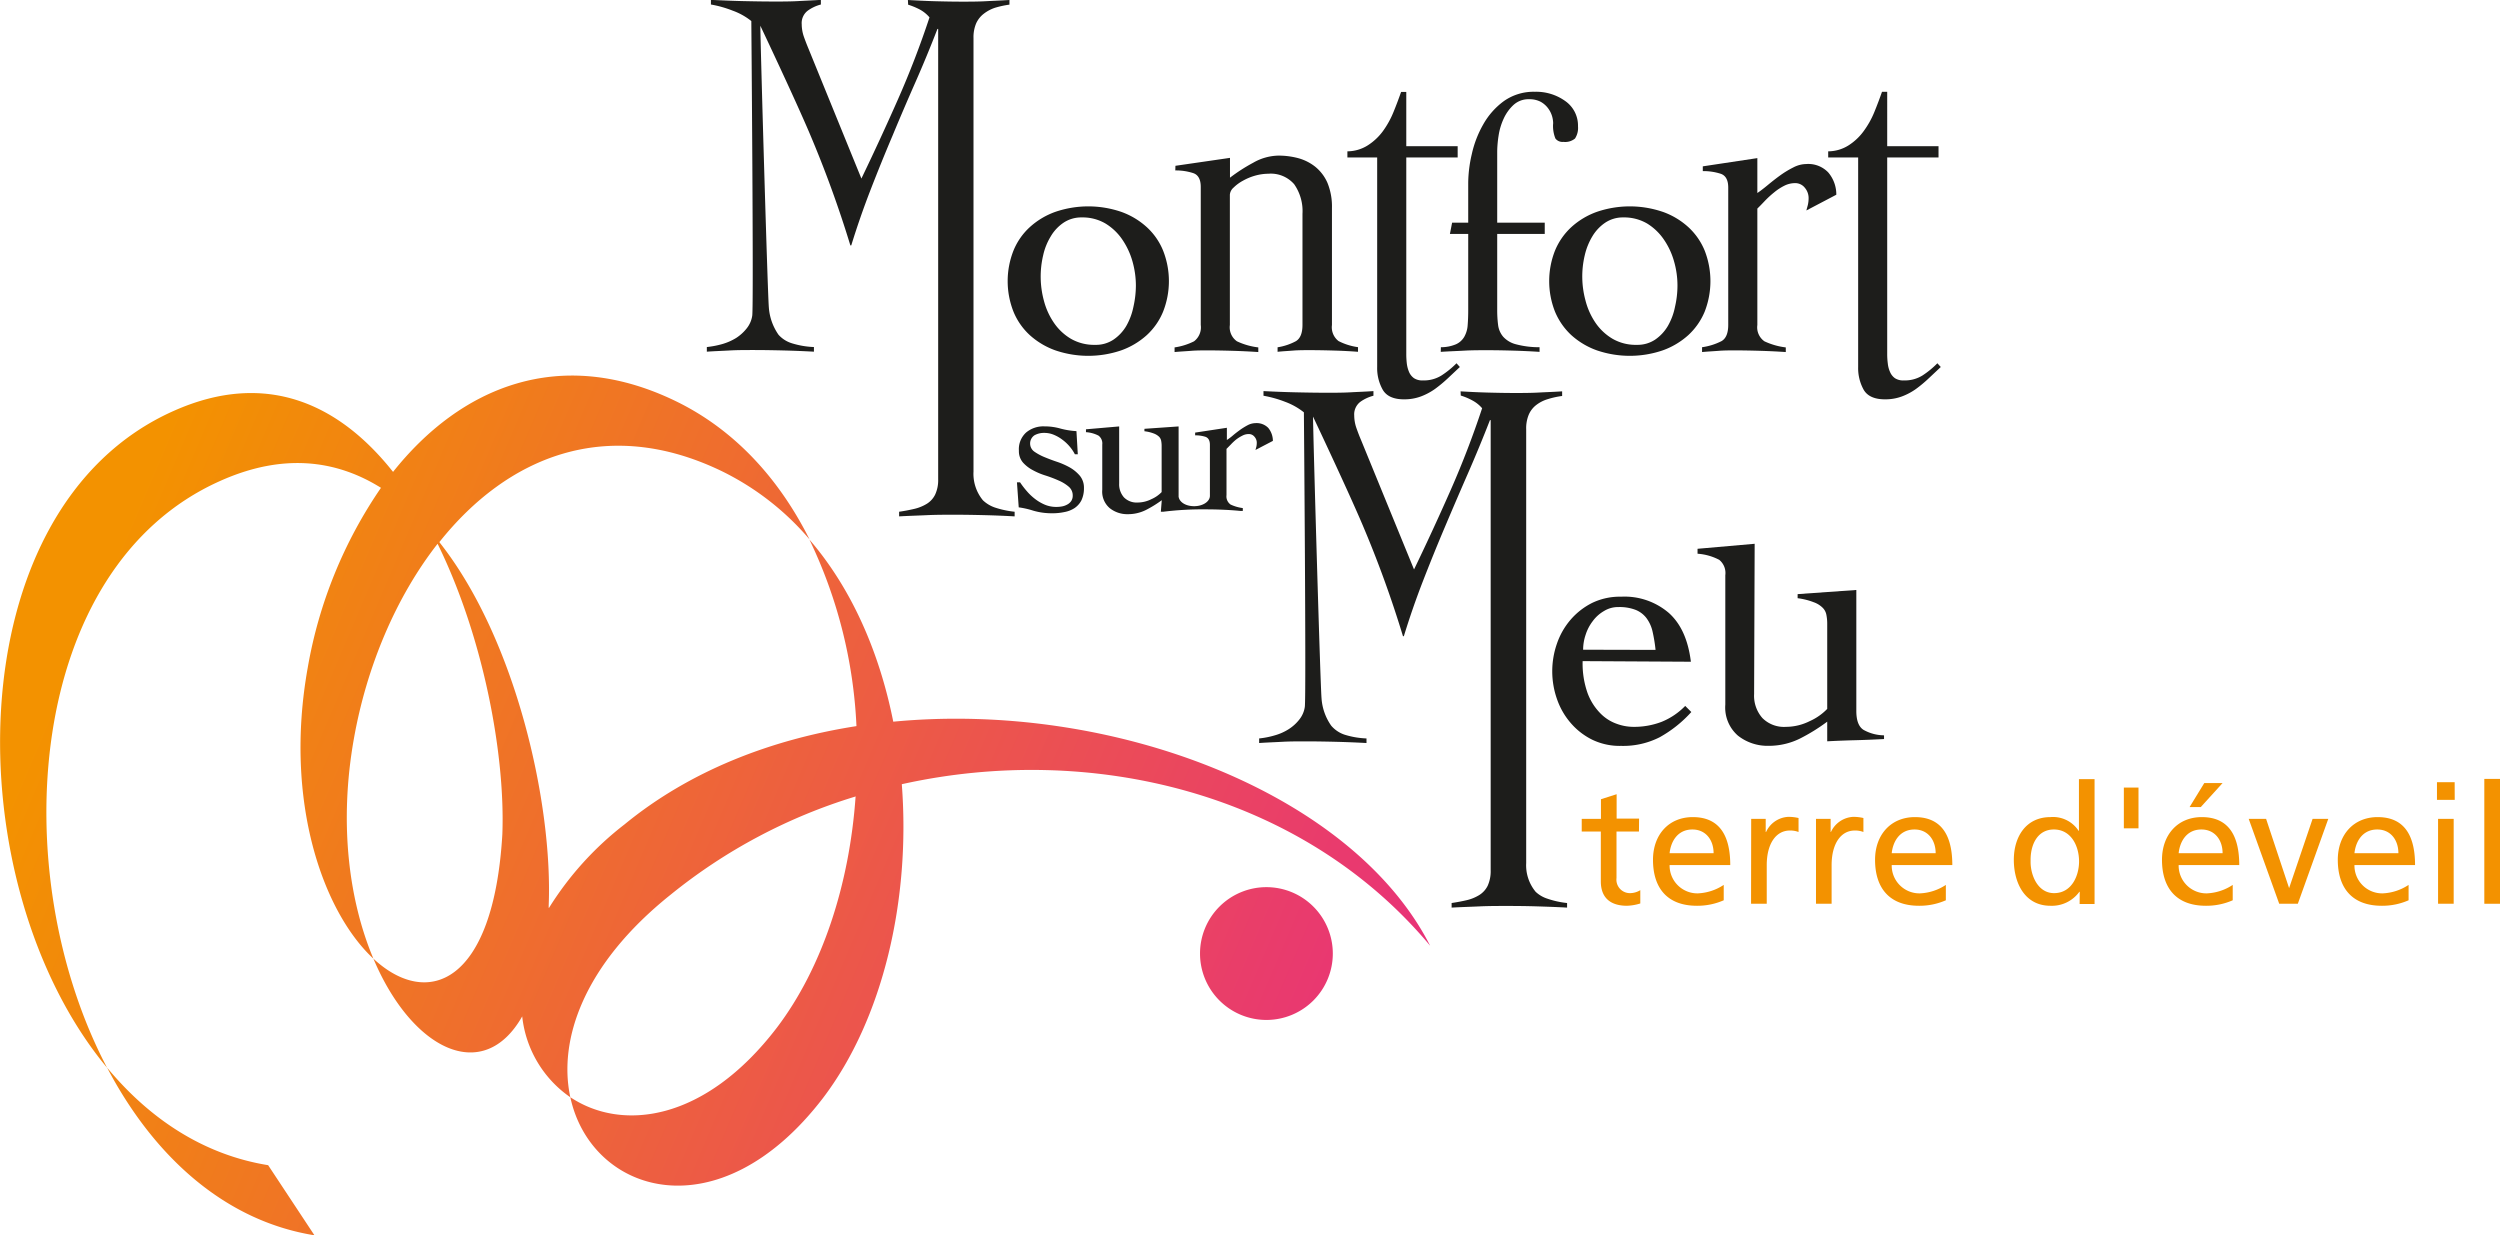 <svg id="Calque_1" data-name="Calque 1" xmlns="http://www.w3.org/2000/svg" xmlns:xlink="http://www.w3.org/1999/xlink" viewBox="0 0 409.68 202.44"><defs><style>.cls-1{fill:url(#linear-gradient);}.cls-2{fill:url(#linear-gradient-2);}.cls-3{fill:#f39200;}.cls-4{fill:#1d1d1b;}</style><linearGradient id="linear-gradient" x1="68.94" y1="147.1" x2="274.85" y2="234.72" gradientUnits="userSpaceOnUse"><stop offset="0" stop-color="#f39200"/><stop offset="1" stop-color="#e83278"/></linearGradient><linearGradient id="linear-gradient-2" x1="80.56" y1="119.83" x2="286.46" y2="207.44" xlink:href="#linear-gradient"/></defs><title>logo Quadri</title><path class="cls-1" d="M108.18,244.17l-7.59-11.49c-10.56-1.7-19.44-7.58-26.4-16C81.71,231,93.27,241.77,108.18,244.17ZM203.08,160l-.05,0c-2.24-11.26-6.77-21.76-13.74-29.84A78.52,78.52,0,0,1,197,160.73h0c-14.07,2.19-27.36,7.37-38,16.1a52,52,0,0,0-12.38,13.68l-.05,0a4.21,4.21,0,0,1,0-.5c.65-16.39-5.28-43.43-17.9-59.4l0-.06c11-13.81,27.21-20.79,46.24-11.61a44.56,44.56,0,0,1,14.4,11.19c-4.92-9.82-12.19-17.95-22-22.69-19-9.18-35.26-2.19-46.25,11.63-8.75-11.05-20.71-16.78-35.93-10-36,16-35.79,77.74-10.93,107.65-16.84-32-13.34-81.95,18.52-96.16,10.26-4.6,19-3.48,26.36,1.12a74.46,74.46,0,0,0-12,29.47c-3.95,22.05,2.58,40.09,10.76,47.69-3.87-9.18-5.75-21.84-3.17-36.2,2.1-11.73,6.87-23.07,13.69-31.79a0,0,0,0,1,0,0h0c7.6,15.46,11.11,34.8,10.61,47.63-1.45,24.55-12.25,28.6-21.13,20.36,6.34,15,18,20.7,24.39,9.45v0h0l0,.05a18.51,18.51,0,0,0,7.88,13.21c-2-9.28,2.05-21.69,16.43-33.19a89.42,89.42,0,0,1,30.32-16.1v-.06l.05.05h-.05c-1,14.34-5.42,28.05-12.92,37.92-11.82,15.43-25.4,17-33.83,11.37,3.4,15.81,24.28,22.5,41.42.12,9.83-12.94,14.36-32.51,12.9-51.41h0v0c31-6.9,65.58,1.33,86.58,26.47C278.29,171.71,239.05,156.57,203.08,160Z" transform="translate(-56.65 -41.74)"/><path class="cls-2" d="M253.3,198a10.88,10.88,0,1,1,10.88,10.88A10.88,10.88,0,0,1,253.3,198Z" transform="translate(-56.65 -41.74)"/><path class="cls-3" d="M325.23,178h-3.68v7.62a2.21,2.21,0,0,0,2.15,2.48,3.23,3.23,0,0,0,1.75-.49v2.18a8.13,8.13,0,0,1-2.18.38c-2.65,0-4.29-1.25-4.29-4V178h-3.13v-2.07H319v-3.22l2.57-.82v4h3.68Z" transform="translate(-56.65 -41.74)"/><path class="cls-3" d="M339.12,189.27a10.71,10.71,0,0,1-4.39.9c-4.94,0-7.2-3-7.2-7.53,0-4.12,2.59-7,6.52-7,4.63,0,6.14,3.39,6.14,7.86h-9.94a4.56,4.56,0,0,0,4.59,4.64,8.3,8.3,0,0,0,4.28-1.39Zm-1.66-7.72c0-2.13-1.26-3.88-3.47-3.88-2.51,0-3.55,2.08-3.74,3.88Z" transform="translate(-56.65 -41.74)"/><path class="cls-3" d="M343.62,175.93H346v2.15h.06a4.23,4.23,0,0,1,3.63-2.48,7.23,7.23,0,0,1,1.69.19v2.29a3.79,3.79,0,0,0-1.42-.24c-2.29,0-3.79,2.18-3.79,5.67v6.33h-2.57Z" transform="translate(-56.65 -41.74)"/><path class="cls-3" d="M354.24,175.93h2.4v2.15h.05a4.26,4.26,0,0,1,3.63-2.48,7.17,7.17,0,0,1,1.69.19v2.29a3.79,3.79,0,0,0-1.42-.24c-2.29,0-3.79,2.18-3.79,5.67v6.33h-2.56Z" transform="translate(-56.65 -41.74)"/><path class="cls-3" d="M375.52,189.27a10.71,10.71,0,0,1-4.39.9c-4.94,0-7.21-3-7.21-7.53,0-4.12,2.6-7,6.53-7,4.63,0,6.13,3.39,6.13,7.86h-9.93a4.55,4.55,0,0,0,4.58,4.64,8.31,8.31,0,0,0,4.29-1.39Zm-1.67-7.72c0-2.13-1.25-3.88-3.46-3.88-2.51,0-3.55,2.08-3.74,3.88Z" transform="translate(-56.65 -41.74)"/><path class="cls-3" d="M397.46,187.88h-.06a5.56,5.56,0,0,1-4.74,2.29c-4.21,0-6-3.74-6-7.53s2-7,6-7a5,5,0,0,1,4.61,2.24h.06v-8.46h2.56v20.46h-2.45Zm-4.2.22c2.89,0,4.09-2.87,4.09-5.19,0-2.59-1.34-5.24-4.12-5.24s-3.88,2.62-3.82,5.16C389.35,185,390.5,188.1,393.26,188.1Z" transform="translate(-56.65 -41.74)"/><path class="cls-3" d="M404.69,170.8h2.4v6.68h-2.4Z" transform="translate(-56.65 -41.74)"/><path class="cls-3" d="M422.53,189.27a10.71,10.71,0,0,1-4.39.9c-4.94,0-7.2-3-7.2-7.53,0-4.12,2.59-7,6.52-7,4.64,0,6.14,3.39,6.14,7.86h-9.93a4.55,4.55,0,0,0,4.58,4.64,8.3,8.3,0,0,0,4.28-1.39Zm-1.66-7.72c0-2.13-1.25-3.88-3.47-3.88-2.51,0-3.54,2.08-3.73,3.88Zm-3-11.49h3L417.29,174h-1.83Z" transform="translate(-56.65 -41.74)"/><path class="cls-3" d="M433.2,189.84h-3.05l-5-13.91H428l3.77,11.35h0l3.85-11.35h2.57Z" transform="translate(-56.65 -41.74)"/><path class="cls-3" d="M451.35,189.27a10.71,10.71,0,0,1-4.39.9c-4.94,0-7.21-3-7.21-7.53,0-4.12,2.6-7,6.53-7,4.63,0,6.13,3.39,6.13,7.86h-9.93a4.55,4.55,0,0,0,4.58,4.64,8.31,8.31,0,0,0,4.29-1.39Zm-1.67-7.72c0-2.13-1.25-3.88-3.46-3.88-2.51,0-3.55,2.08-3.74,3.88Z" transform="translate(-56.65 -41.74)"/><path class="cls-3" d="M458.91,172.82H456v-2.9h2.9Zm-2.73,3.11h2.56v13.91h-2.56Z" transform="translate(-56.65 -41.74)"/><path class="cls-3" d="M463.76,169.38h2.57v20.46h-2.57Z" transform="translate(-56.65 -41.74)"/><path class="cls-4" d="M205.43,41.74c1.47.08,2.95.16,4.42.2s3,.07,4.43.07c1.31,0,2.61,0,3.89-.07s2.59-.12,3.9-.2v.76a15.27,15.27,0,0,0-2.36.51,6.21,6.21,0,0,0-1.87,1,4.15,4.15,0,0,0-1.23,1.57,5.83,5.83,0,0,0-.43,2.42V119a6.83,6.83,0,0,0,1.55,4.73,5.37,5.37,0,0,0,1.93,1.17,15.4,15.4,0,0,0,3.26.7v.76c-1.64-.09-3.27-.16-4.88-.2s-3.25-.07-4.88-.07-3.09,0-4.59.07-3,.11-4.58.2v-.76c.86-.12,1.67-.28,2.45-.46a7,7,0,0,0,2.07-.83,3.68,3.68,0,0,0,1.39-1.53,5.63,5.63,0,0,0,.49-2.52c0-.49,0-73.78,0-73.78h-.12q-1.71,4.43-3.62,8.76T202.9,64q-1.85,4.36-3.59,8.85t-3.16,9.1H196a184.7,184.7,0,0,0-6.67-18.34c-2.51-5.91-8.08-17.65-8.08-17.65,0,2.49,1.17,43.29,1.39,46.12a8.91,8.91,0,0,0,1.59,4.52A4.84,4.84,0,0,0,186.44,98a13.85,13.85,0,0,0,3.59.61v.76c-1.71-.09-3.39-.16-5-.2s-3.32-.07-5-.07c-1.27,0-2.53,0-3.78.07s-2.5.11-3.77.2v-.76a15,15,0,0,0,2.54-.49,9.2,9.2,0,0,0,2.27-1A7.11,7.11,0,0,0,179,95.57a4.35,4.35,0,0,0,.92-2.09c.25-1.43-.15-48.29-.15-48.29a10.55,10.55,0,0,0-3.07-1.71,18.08,18.08,0,0,0-3.55-1v-.76c1.76.08,3.5.16,5.24.2s3.49.07,5.24.07c1.27,0,2.52,0,3.77-.07s2.51-.12,3.77-.2v.76a6.37,6.37,0,0,0-2.14,1,2.55,2.55,0,0,0-1,2.24,6.3,6.3,0,0,0,.34,2c.23.65.49,1.33.77,2L197.81,71q3.13-6.5,6-13t5.16-13.41a5.5,5.5,0,0,0-1.59-1.29,11.31,11.31,0,0,0-1.91-.79Z" transform="translate(-56.65 -41.74)"/><path class="cls-4" d="M296,105.87c1.47.09,2.94.16,4.43.2s2.94.07,4.42.07c1.31,0,2.6,0,3.89-.07s2.59-.11,3.9-.2v.76a13.94,13.94,0,0,0-2.36.52,5.78,5.78,0,0,0-1.87.95,4,4,0,0,0-1.23,1.57,5.8,5.8,0,0,0-.43,2.42v71.07a6.82,6.82,0,0,0,1.55,4.72A5,5,0,0,0,310.2,189a14.57,14.57,0,0,0,3.25.72v.75c-1.63-.09-3.26-.15-4.87-.2s-3.25-.07-4.88-.07-3.09,0-4.59.07-3,.11-4.58.2v-.75c.86-.13,1.67-.28,2.45-.46a7,7,0,0,0,2.07-.84,3.75,3.75,0,0,0,1.39-1.53,5.75,5.75,0,0,0,.49-2.51c0-.5,0-73.79,0-73.79h-.12q-1.73,4.44-3.62,8.76t-3.74,8.7q-1.85,4.36-3.59,8.84T286.7,146h-.14a181.1,181.1,0,0,0-6.66-18.33c-2.52-5.92-8.08-17.66-8.08-17.66,0,2.49,1.17,43.3,1.39,46.12a8.81,8.81,0,0,0,1.59,4.53,4.91,4.91,0,0,0,2.18,1.47,13.73,13.73,0,0,0,3.6.62v.75c-1.72-.09-3.41-.16-5-.2s-3.32-.07-5.05-.07c-1.27,0-2.52,0-3.77.07s-2.51.11-3.77.2v-.75a13.75,13.75,0,0,0,2.54-.5,8.52,8.52,0,0,0,2.27-1,6.92,6.92,0,0,0,1.75-1.57,4.31,4.31,0,0,0,.92-2.08c.25-1.43-.15-48.29-.15-48.29a11,11,0,0,0-3.06-1.72,18.9,18.9,0,0,0-3.56-1v-.76c1.76.09,3.5.16,5.24.2s3.48.07,5.24.07c1.27,0,2.52,0,3.77-.07s2.5-.11,3.77-.2v.76a6.42,6.42,0,0,0-2.15,1,2.58,2.58,0,0,0-1,2.24,6.36,6.36,0,0,0,.34,2c.23.65.48,1.33.77,2l8.69,21.23q3.13-6.49,6-13t5.16-13.42a5.51,5.51,0,0,0-1.6-1.28,10.2,10.2,0,0,0-1.9-.8Z" transform="translate(-56.65 -41.74)"/><path class="cls-4" d="M240.37,76.45a12.39,12.39,0,0,1,4.18,2.49,10.64,10.64,0,0,1,2.7,3.87,13.63,13.63,0,0,1,0,10,10.73,10.73,0,0,1-2.7,3.87,12.54,12.54,0,0,1-4.18,2.48,16.71,16.71,0,0,1-10.76,0,12.54,12.54,0,0,1-4.18-2.48,10.73,10.73,0,0,1-2.7-3.87,13.63,13.63,0,0,1,0-10,10.64,10.64,0,0,1,2.7-3.87,12.39,12.39,0,0,1,4.18-2.49,16.71,16.71,0,0,1,10.76,0Zm-9.47,1.81a6.93,6.93,0,0,0-2.08,2.25,10.1,10.1,0,0,0-1.23,3.09,15.13,15.13,0,0,0,.12,7.39,11.55,11.55,0,0,0,1.63,3.62,8.8,8.8,0,0,0,2.79,2.64,7.63,7.63,0,0,0,4,1,5.16,5.16,0,0,0,3-.86,7,7,0,0,0,2.09-2.24A10.54,10.54,0,0,0,242.39,92a16,16,0,0,0,.4-3.47,14.6,14.6,0,0,0-.55-3.92,12.28,12.28,0,0,0-1.66-3.59,9,9,0,0,0-2.77-2.65,7.41,7.41,0,0,0-3.93-1A5.2,5.2,0,0,0,230.9,78.26Z" transform="translate(-56.65 -41.74)"/><path class="cls-4" d="M249.27,68.91l8.94-1.3v3.25a27.7,27.7,0,0,1,3.8-2.45,8.59,8.59,0,0,1,4.11-1.17,12.6,12.6,0,0,1,3.28.42,7.82,7.82,0,0,1,2.79,1.41,7,7,0,0,1,2,2.65,10.27,10.27,0,0,1,.73,4.1V95A2.84,2.84,0,0,0,276,97.63a9.88,9.88,0,0,0,3.19,1v.76c-1.19-.09-2.46-.16-3.8-.2s-2.72-.07-4.11-.07c-.94,0-1.84,0-2.72.07s-1.73.11-2.55.2v-.74a9.28,9.28,0,0,0,3-1q1.08-.65,1.08-2.67V76.77a7.68,7.68,0,0,0-1.36-4.84,5.07,5.07,0,0,0-4.24-1.72,8.27,8.27,0,0,0-2.15.31,9.11,9.11,0,0,0-2,.83,6.75,6.75,0,0,0-1.54,1.13,1.72,1.72,0,0,0-.61,1.17V95a2.79,2.79,0,0,0,1.16,2.67,11.29,11.29,0,0,0,3.5,1v.76c-1.39-.09-2.77-.16-4.14-.2s-2.74-.07-4.13-.07c-.94,0-1.84,0-2.72.07s-1.79.11-2.73.2v-.76a10.32,10.32,0,0,0,3.19-1,2.87,2.87,0,0,0,1.1-2.68V72.37c0-1.23-.42-2-1.26-2.27a9.19,9.19,0,0,0-2.91-.43Z" transform="translate(-56.65 -41.74)"/><path class="cls-4" d="M277.45,67.54v-1a6.34,6.34,0,0,0,3.37-1,9.34,9.34,0,0,0,2.46-2.32A14.9,14.9,0,0,0,285,60.11c.47-1.14.88-2.25,1.25-3.3h.85V65.7h8.42v1.84h-8.42V99.76a13.39,13.39,0,0,0,.09,1.57,5.17,5.17,0,0,0,.37,1.38,2.41,2.41,0,0,0,.8,1,2.45,2.45,0,0,0,1.45.37,5.43,5.43,0,0,0,3.06-.81,14.58,14.58,0,0,0,2.46-2l.55.61-2,1.88a22.28,22.28,0,0,1-2.09,1.73,10.18,10.18,0,0,1-2.33,1.23,7.82,7.82,0,0,1-2.73.46q-2.56,0-3.48-1.56a7.18,7.18,0,0,1-.92-3.72V67.54Z" transform="translate(-56.65 -41.74)"/><path class="cls-4" d="M356.24,67.54v-1a6.31,6.31,0,0,0,3.37-1,9.15,9.15,0,0,0,2.45-2.32,14.49,14.49,0,0,0,1.75-3.14c.47-1.14.88-2.25,1.25-3.3h.85V65.7h8.41v1.84h-8.41V99.76a11.51,11.51,0,0,0,.1,1.57,4.52,4.52,0,0,0,.37,1.38,2.39,2.39,0,0,0,.79,1,2.45,2.45,0,0,0,1.45.37,5.46,5.46,0,0,0,3.07-.81,14.49,14.49,0,0,0,2.44-2l.56.61-2,1.88a21,21,0,0,1-2.08,1.73,10,10,0,0,1-2.33,1.23,7.82,7.82,0,0,1-2.73.46c-1.71,0-2.88-.52-3.49-1.56a7.27,7.27,0,0,1-.91-3.72V67.54Z" transform="translate(-56.65 -41.74)"/><path class="cls-4" d="M292.77,98.64a6.32,6.32,0,0,0,2.49-.49,3,3,0,0,0,1.35-1.23,4.46,4.46,0,0,0,.55-1.9q.09-1.11.09-2.52V80.08h-3l.36-1.85h2.64V71.65a21.43,21.43,0,0,1,.59-4.67,17.31,17.31,0,0,1,1.87-4.85,12,12,0,0,1,3.38-3.82,8.42,8.42,0,0,1,5.09-1.53,8.15,8.15,0,0,1,5,1.54,4.9,4.9,0,0,1,2.06,4.12,3.18,3.18,0,0,1-.49,2,2.53,2.53,0,0,1-1.91.55,1.45,1.45,0,0,1-1.3-.55,5.46,5.46,0,0,1-.37-2.52,4.37,4.37,0,0,0-.18-1.14,4.15,4.15,0,0,0-.64-1.28,3.81,3.81,0,0,0-1.23-1.08,3.9,3.9,0,0,0-1.88-.42,3.63,3.63,0,0,0-2.55.92,7,7,0,0,0-1.62,2.24,10.24,10.24,0,0,0-.84,2.79A18.22,18.22,0,0,0,302,66.5V78.23h7.79v1.85H302V92.5a19,19,0,0,0,.15,2.52,3.65,3.65,0,0,0,.83,1.9,4.22,4.22,0,0,0,2.06,1.23,14.8,14.8,0,0,0,3.9.49v.76c-1.43-.09-2.85-.16-4.24-.2s-2.8-.07-4.22-.07-2.6,0-3.86.07-2.56.11-3.87.2Z" transform="translate(-56.65 -41.74)"/><path class="cls-4" d="M329.12,76.45a12.39,12.39,0,0,1,4.18,2.49A10.79,10.79,0,0,1,336,82.81a13.76,13.76,0,0,1,0,10,10.88,10.88,0,0,1-2.71,3.87,12.54,12.54,0,0,1-4.18,2.48,16.71,16.71,0,0,1-10.76,0,12.54,12.54,0,0,1-4.18-2.48,11,11,0,0,1-2.7-3.87,13.63,13.63,0,0,1,0-10,10.89,10.89,0,0,1,2.7-3.87,12.39,12.39,0,0,1,4.18-2.49,16.71,16.71,0,0,1,10.76,0Zm-9.46,1.81a7.07,7.07,0,0,0-2.09,2.25,10.63,10.63,0,0,0-1.23,3.09,15,15,0,0,0,.13,7.39,11.53,11.53,0,0,0,1.62,3.62,8.83,8.83,0,0,0,2.8,2.64,7.57,7.57,0,0,0,4,1,5.2,5.2,0,0,0,3-.86,7,7,0,0,0,2.08-2.24A10.27,10.27,0,0,0,331.14,92a15.41,15.41,0,0,0,.4-3.47,14.22,14.22,0,0,0-.55-3.92,12,12,0,0,0-1.66-3.59,9.05,9.05,0,0,0-2.76-2.65,7.46,7.46,0,0,0-3.93-1A5.17,5.17,0,0,0,319.66,78.26Z" transform="translate(-56.65 -41.74)"/><path class="cls-4" d="M335.57,98.64a10.06,10.06,0,0,0,3.19-1c.74-.43,1.1-1.32,1.1-2.67V72.48c0-1.23-.42-2-1.25-2.27a9.25,9.25,0,0,0-2.92-.43V69l8.94-1.35v5.72c.49-.33,1.05-.76,1.69-1.29s1.31-1.06,2-1.56a15.72,15.72,0,0,1,2.18-1.33,4.71,4.71,0,0,1,2.15-.57A4.52,4.52,0,0,1,356.25,70a5.58,5.58,0,0,1,1.32,3.65l-4.91,2.58.24-.88a4.87,4.87,0,0,0,.13-1.2,2.6,2.6,0,0,0-.61-1.63,2,2,0,0,0-1.66-.77,3.91,3.91,0,0,0-1.72.43,8.82,8.82,0,0,0-1.65,1.08,16.35,16.35,0,0,0-1.51,1.38c-.46.49-.88.92-1.25,1.28V95a2.79,2.79,0,0,0,1.16,2.67,11.38,11.38,0,0,0,3.5,1v.76c-1.39-.09-2.77-.16-4.13-.2s-2.76-.07-4.14-.07c-.93,0-1.84,0-2.72.07s-1.79.11-2.73.2Z" transform="translate(-56.65 -41.74)"/><path class="cls-4" d="M223.3,120.78h.51a13.52,13.52,0,0,0,1.12,1.46,8.8,8.8,0,0,0,1.37,1.29,7.18,7.18,0,0,0,1.61.93,4.8,4.8,0,0,0,1.82.35,5.12,5.12,0,0,0,.94-.08,2.73,2.73,0,0,0,.87-.31,1.79,1.79,0,0,0,.65-.57,1.59,1.59,0,0,0,.25-.9,1.86,1.86,0,0,0-.66-1.46,6.43,6.43,0,0,0-1.63-1,20.49,20.49,0,0,0-2.12-.81,11.07,11.07,0,0,1-2.12-.89,5.77,5.77,0,0,1-1.63-1.26,2.82,2.82,0,0,1-.66-1.92,3.69,3.69,0,0,1,1.19-3,4.4,4.4,0,0,1,3-1,9.53,9.53,0,0,1,2.62.36,12.68,12.68,0,0,0,2.62.42l.22,3.79h-.48a6.45,6.45,0,0,0-.89-1.31,6.91,6.91,0,0,0-1.19-1.1,6.21,6.21,0,0,0-1.39-.79,4,4,0,0,0-1.55-.3,3.19,3.19,0,0,0-1.6.39,1.63,1.63,0,0,0-.05,2.66,8.66,8.66,0,0,0,1.62.89c.65.27,1.35.54,2.13.8a12.46,12.46,0,0,1,2.12.94,6.19,6.19,0,0,1,1.63,1.36,3.07,3.07,0,0,1,.66,2,4.6,4.6,0,0,1-.41,2,3.43,3.43,0,0,1-1.13,1.28,4.54,4.54,0,0,1-1.66.65,9.29,9.29,0,0,1-2,.2,10.75,10.75,0,0,1-3.12-.43,14,14,0,0,0-2.37-.54Z" transform="translate(-56.65 -41.74)"/><path class="cls-4" d="M316,150.08a14.51,14.51,0,0,0,.82,5.27,9.33,9.33,0,0,0,2.1,3.3,7,7,0,0,0,2.69,1.71,8,8,0,0,0,2.67.49,12.56,12.56,0,0,0,4.66-.82,11.32,11.32,0,0,0,3.87-2.61l1,1a20.21,20.21,0,0,1-5.16,4.12,13.14,13.14,0,0,1-6.32,1.43,10.38,10.38,0,0,1-4.73-1,11.12,11.12,0,0,1-3.56-2.76,11.88,11.88,0,0,1-2.25-3.93,13.74,13.74,0,0,1,0-9.07,11.88,11.88,0,0,1,2.25-3.93,11.4,11.4,0,0,1,3.56-2.76,10.51,10.51,0,0,1,4.73-1,11.14,11.14,0,0,1,7.79,2.66c2,1.79,3.18,4.45,3.62,8Zm11.95-1.84a25.54,25.54,0,0,0-.49-3,5.83,5.83,0,0,0-1-2.21,4.21,4.21,0,0,0-1.78-1.35,7.38,7.38,0,0,0-2.83-.46,4.38,4.38,0,0,0-2.35.65,6,6,0,0,0-1.84,1.65,7.27,7.27,0,0,0-1.17,2.24,7.73,7.73,0,0,0-.41,2.45Z" transform="translate(-56.65 -41.74)"/><path class="cls-4" d="M344.1,155.46a5.52,5.52,0,0,0,1.36,3.95,5,5,0,0,0,3.86,1.44,8.74,8.74,0,0,0,3.9-.94,9.17,9.17,0,0,0,2.86-2V144a7.52,7.52,0,0,0-.13-1.47,2.2,2.2,0,0,0-.61-1.19,3.94,3.94,0,0,0-1.47-.91,11,11,0,0,0-2.64-.66v-.67l9.62-.68v19.83c0,1.56.39,2.6,1.19,3.1a7,7,0,0,0,3.35.89v.61c-1.56.08-3.13.15-4.7.19s-3.11.1-4.61.18V160a30.13,30.13,0,0,1-4.51,2.79,11.48,11.48,0,0,1-5.11,1.17,7.84,7.84,0,0,1-5-1.66,6.1,6.1,0,0,1-2.08-5.09V136a2.77,2.77,0,0,0-1-2.52,8.94,8.94,0,0,0-3.55-1v-.81l9.36-.82Z" transform="translate(-56.65 -41.74)"/><path class="cls-4" d="M246.88,125.6l.39,0a52,52,0,0,1,6.86-.39c2.21,0,4.22.1,5.81.26l.37,0V125a6.75,6.75,0,0,1-2-.58,1.63,1.63,0,0,1-.67-1.55v-7.57l.73-.74a8.34,8.34,0,0,1,.87-.81,6.26,6.26,0,0,1,1-.62,2.19,2.19,0,0,1,1-.26,1.18,1.18,0,0,1,1,.46,1.46,1.46,0,0,1,.36.94,3.12,3.12,0,0,1-.07.69c-.05.19-.1.36-.15.52l2.86-1.49a3.35,3.35,0,0,0-.76-2.13,2.65,2.65,0,0,0-2.09-.78,2.83,2.83,0,0,0-1.25.32,11.42,11.42,0,0,0-1.27.78c-.41.3-.81.6-1.17.91s-.7.56-1,.75v-2l-5.2.79v.45a5.43,5.43,0,0,1,1.69.24c.49.18.73.61.73,1.33v8.26a.31.31,0,0,1,0,.08s0,0,0,0c0,.94-1.15,1.7-2.58,1.7s-2.45-.7-2.55-1.58a.31.31,0,0,1,0-.1s0,0,0,0h0c0-.12,0-.25,0-.43V111.62l-5.6.39v.4a6.31,6.31,0,0,1,1.54.37,2.54,2.54,0,0,1,.86.53,1.3,1.3,0,0,1,.35.7,4.5,4.5,0,0,1,.07.85v7.52a5.2,5.2,0,0,1-1.66,1.15,5.06,5.06,0,0,1-2.26.56,2.92,2.92,0,0,1-2.25-.84,3.23,3.23,0,0,1-.79-2.29v-9.34l-5.44.47v.47a5.19,5.19,0,0,1,2.06.57,1.6,1.6,0,0,1,.61,1.46V122a3.56,3.56,0,0,0,1.21,3,4.59,4.59,0,0,0,2.93,1,6.55,6.55,0,0,0,3-.68,18.51,18.51,0,0,0,2.61-1.61Z" transform="translate(-56.65 -41.74)"/></svg>